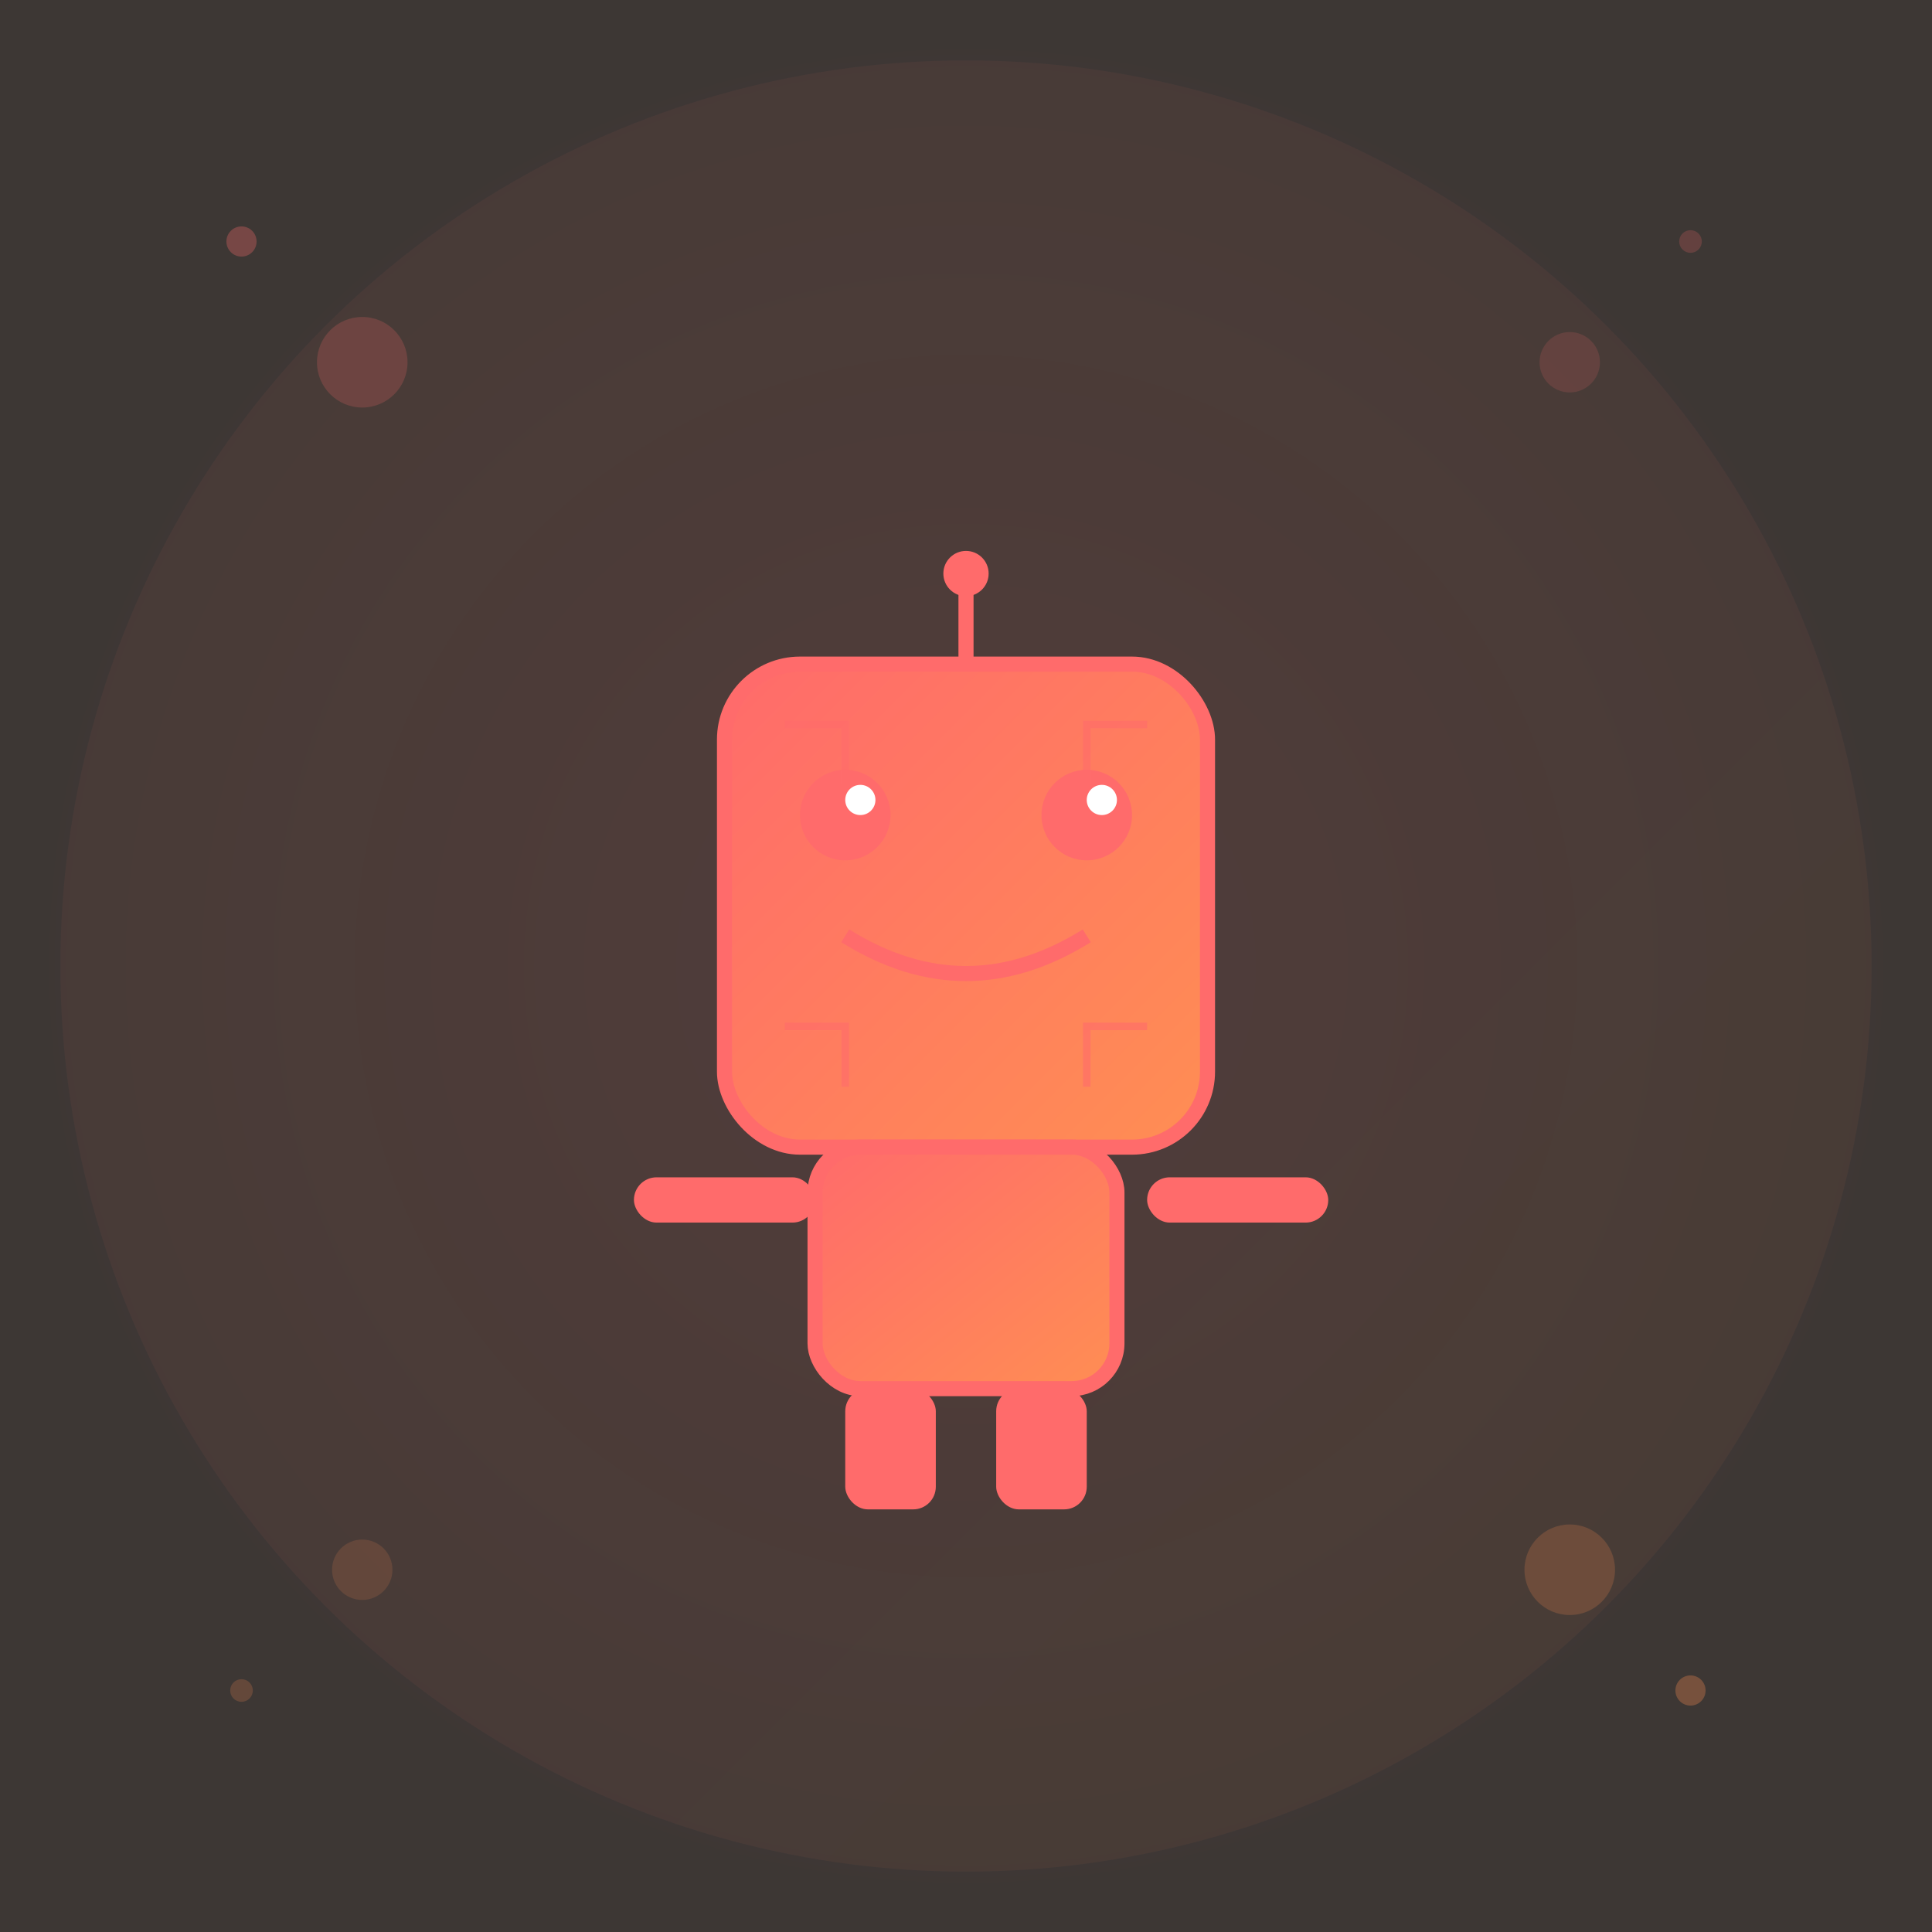 <svg width="512" height="512" viewBox="0 0 512 512" xmlns="http://www.w3.org/2000/svg">
  <rect x="0" y="0" width="512" height="512" fill="#333333" stroke="none"/>
  <defs>
    <linearGradient id="grad1" x1="0%" y1="0%" x2="100%" y2="100%">
      <stop offset="0%" style="stop-color:#ff6b6b;stop-opacity:1" />
      <stop offset="100%" style="stop-color:#ff8e53;stop-opacity:1" />
    </linearGradient>
    <radialGradient id="radial1" cx="50%" cy="50%" r="50%">
      <stop offset="0%" style="stop-color:#ff6b6b;stop-opacity:0.1" />
      <stop offset="100%" style="stop-color:#ff8e53;stop-opacity:0.05" />
    </radialGradient>
  </defs>

  <!-- 背景 -->
  <rect width="512" height="512" fill="url(#radial1)"/>
  <circle cx="256" cy="256" r="240" fill="url(#grad1)" opacity="0.05"/>

  <!-- 主图标 -->
  <g transform="translate(128, 128)">
    <!-- 机器人头部 -->
    <rect x="64" y="48" width="128" height="128" rx="20" fill="url(#grad1)" stroke="#ff6b6b" stroke-width="4"/>

    <!-- 眼睛 -->
    <circle cx="96" cy="88" r="12" fill="#ff6b6b"/>
    <circle cx="160" cy="88" r="12" fill="#ff6b6b"/>

    <!-- 眼睛高光 -->
    <circle cx="100" cy="84" r="4" fill="white"/>
    <circle cx="164" cy="84" r="4" fill="white"/>

    <!-- 嘴巴 -->
    <path d="M 96 120 Q 128 140 160 120" stroke="#ff6b6b" stroke-width="4" fill="none"/>

    <!-- 天线 -->
    <line x1="128" y1="48" x2="128" y2="24" stroke="#ff6b6b" stroke-width="4"/>
    <circle cx="128" cy="24" r="6" fill="#ff6b6b"/>

    <!-- 身体 -->
    <rect x="88" y="176" width="80" height="64" rx="12" fill="url(#grad1)" stroke="#ff6b6b" stroke-width="4"/>

    <!-- 手臂 -->
    <rect x="40" y="184" width="48" height="12" rx="6" fill="#ff6b6b"/>
    <rect x="176" y="184" width="48" height="12" rx="6" fill="#ff6b6b"/>

    <!-- 腿部 -->
    <rect x="96" y="240" width="24" height="32" rx="6" fill="#ff6b6b"/>
    <rect x="136" y="240" width="24" height="32" rx="6" fill="#ff6b6b"/>

    <!-- 装饰性电路图案 -->
    <path d="M 80 64 L 96 64 L 96 80" stroke="#ff6b6b" stroke-width="2" fill="none" opacity="0.6"/>
    <path d="M 176 64 L 160 64 L 160 80" stroke="#ff6b6b" stroke-width="2" fill="none" opacity="0.6"/>
    <path d="M 80 144 L 96 144 L 96 160" stroke="#ff6b6b" stroke-width="2" fill="none" opacity="0.6"/>
    <path d="M 176 144 L 160 144 L 160 160" stroke="#ff6b6b" stroke-width="2" fill="none" opacity="0.6"/>
  </g>

  <!-- 装饰性元素 -->
  <circle cx="96" cy="96" r="12" fill="#ff6b6b" opacity="0.2"/>
  <circle cx="416" cy="416" r="12" fill="#ff8e53" opacity="0.2"/>
  <circle cx="416" cy="96" r="8" fill="#ff6b6b" opacity="0.15"/>
  <circle cx="96" cy="416" r="8" fill="#ff8e53" opacity="0.15"/>

  <!-- 小装饰点 -->
  <circle cx="64" cy="64" r="4" fill="#ff6b6b" opacity="0.3"/>
  <circle cx="448" cy="448" r="4" fill="#ff8e53" opacity="0.3"/>
  <circle cx="448" cy="64" r="3" fill="#ff6b6b" opacity="0.2"/>
  <circle cx="64" cy="448" r="3" fill="#ff8e53" opacity="0.2"/>
</svg>
